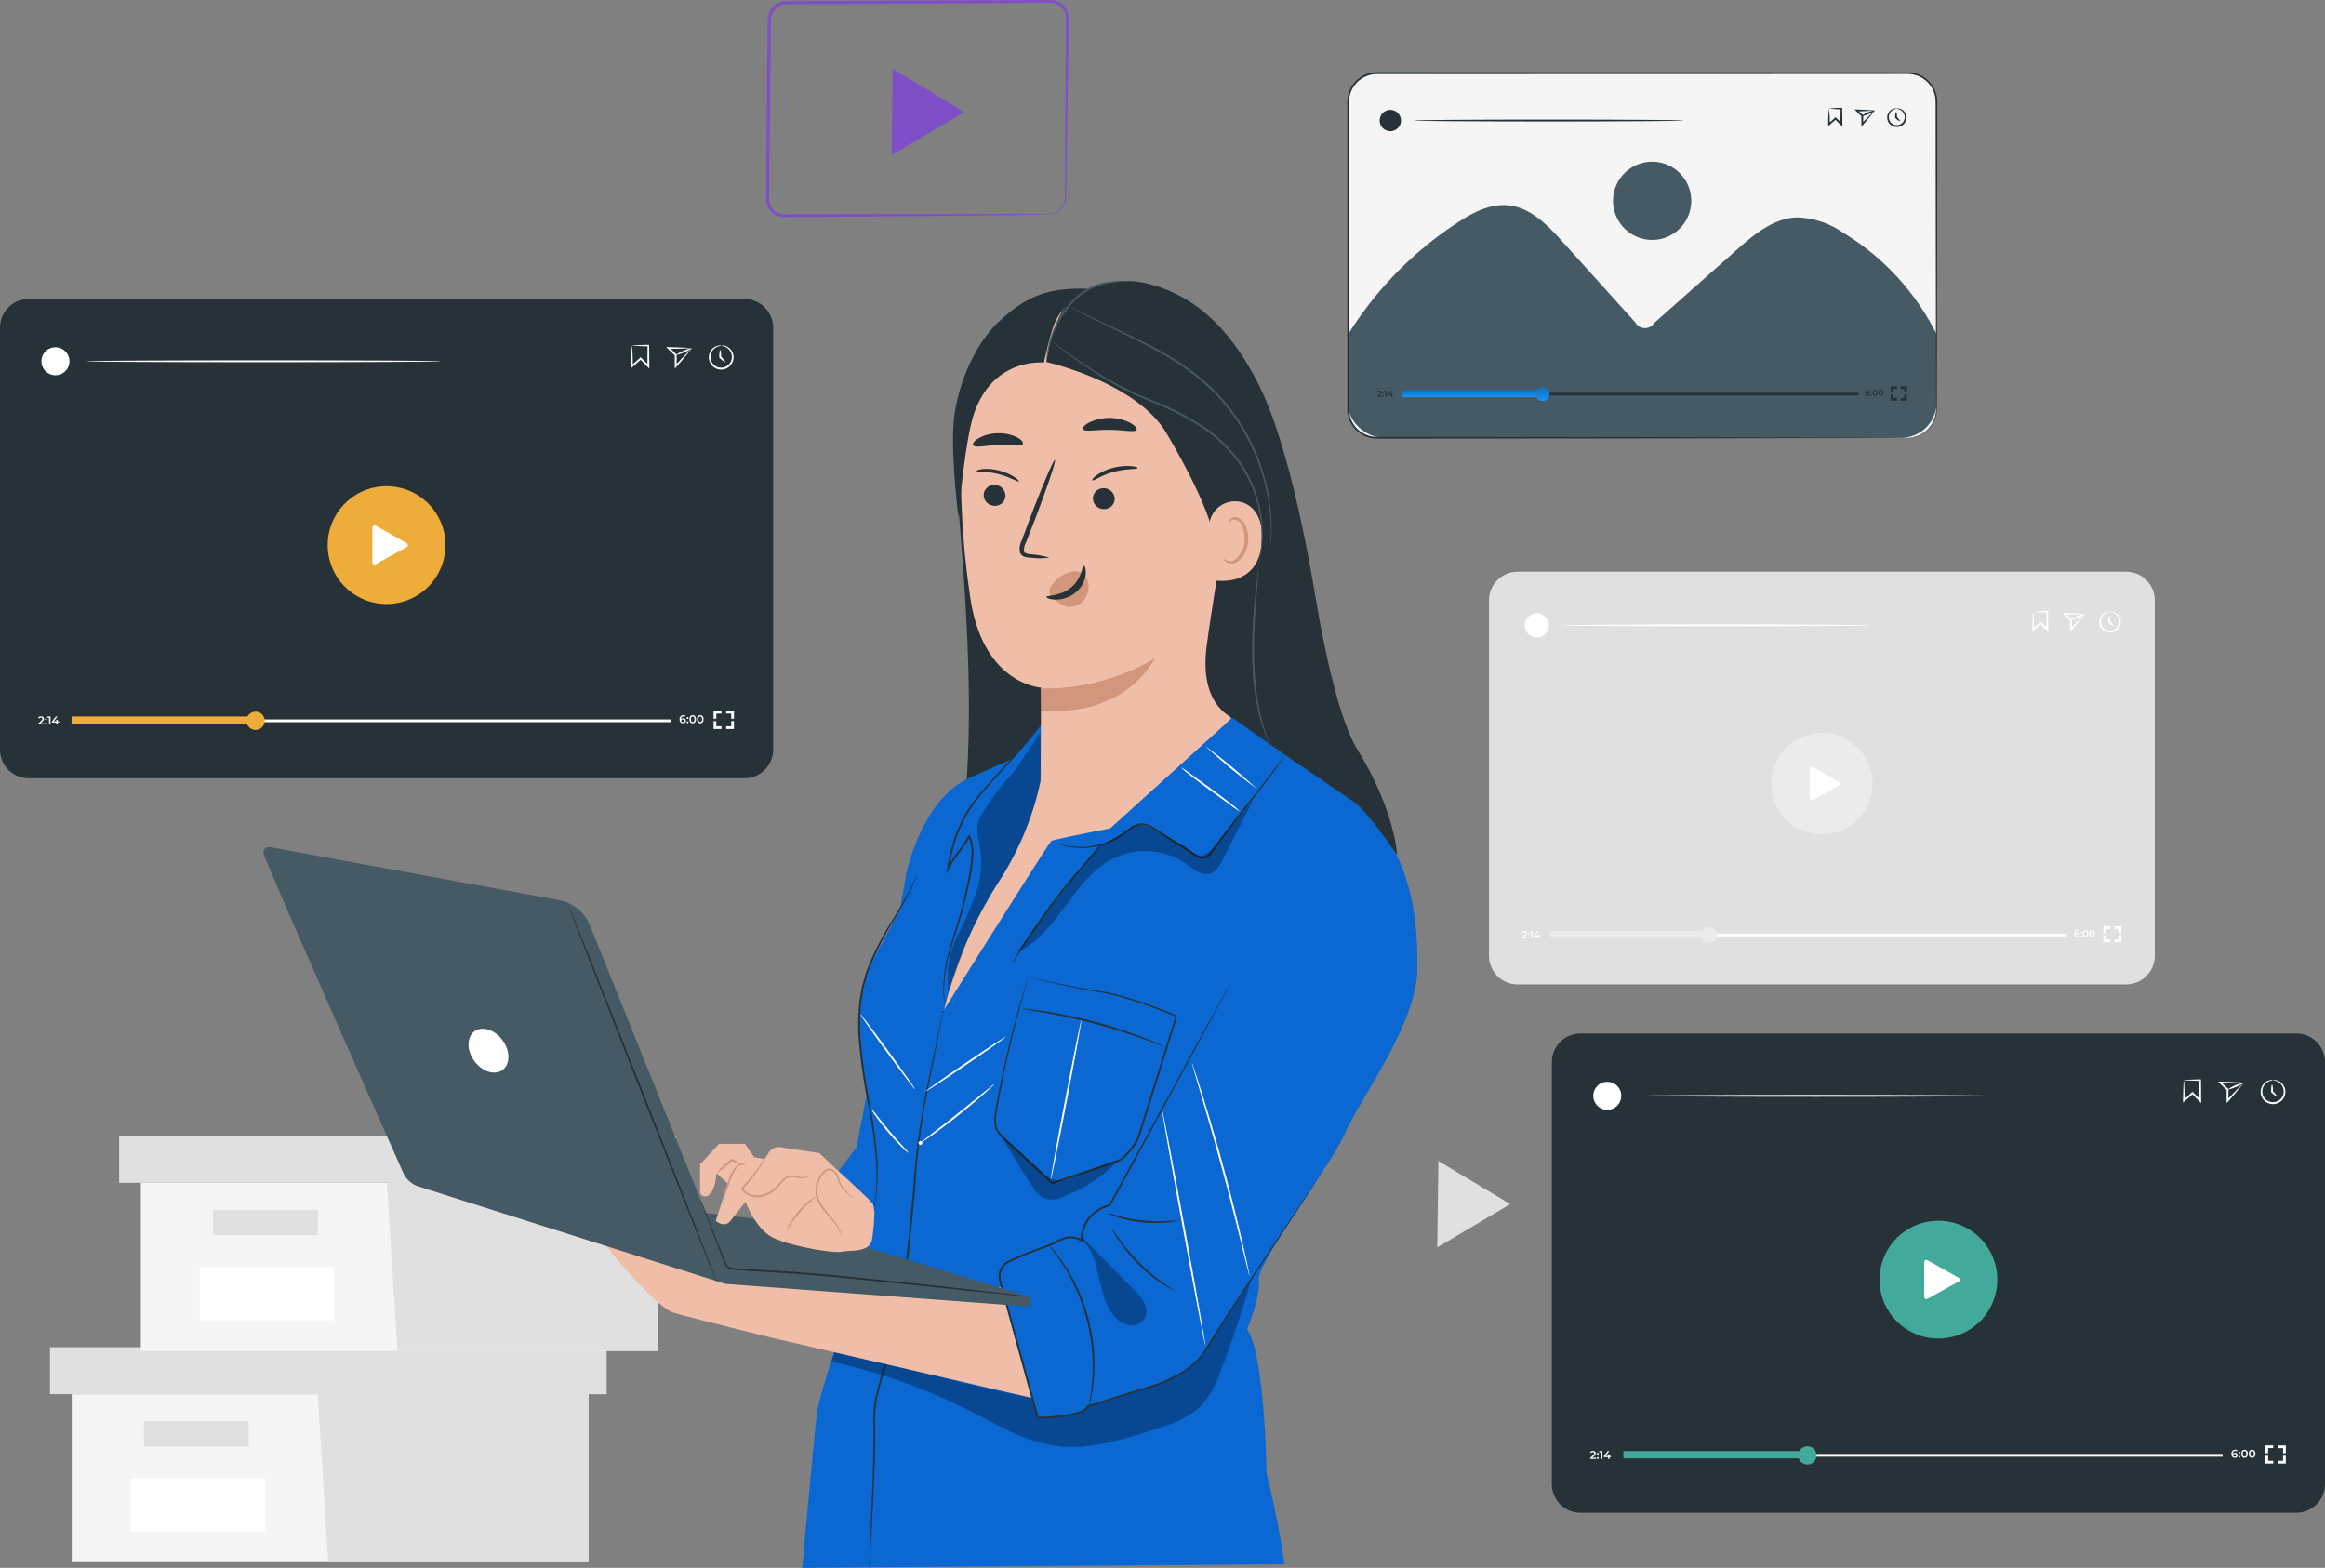 <svg id="Grupo_179254" data-name="Grupo 179254" xmlns="http://www.w3.org/2000/svg" xmlns:xlink="http://www.w3.org/1999/xlink" width="304.549" height="205.369" viewBox="0 0 304.549 205.369">
  <rect x="0" y="0" width="304.549" height="205.369" fill="#808080" stroke="none"/>
  <defs>
    <clipPath id="clip-path">
      <rect id="Rectángulo_57471" data-name="Rectángulo 57471" width="304.549" height="205.369" fill="none"/>
    </clipPath>
    <clipPath id="clip-path-4">
      <rect id="Rectángulo_57458" data-name="Rectángulo 57458" width="55.413" height="23.29" fill="none"/>
    </clipPath>
    <clipPath id="clip-path-5">
      <rect id="Rectángulo_57459" data-name="Rectángulo 57459" width="8.472" height="11.609" fill="none"/>
    </clipPath>
    <clipPath id="clip-path-6">
      <rect id="Rectángulo_57460" data-name="Rectángulo 57460" width="15.872" height="8.947" fill="none"/>
    </clipPath>
    <clipPath id="clip-path-7">
      <rect id="Rectángulo_57461" data-name="Rectángulo 57461" width="30.792" height="19.874" fill="none"/>
    </clipPath>
    <clipPath id="clip-path-8">
      <rect id="Rectángulo_57462" data-name="Rectángulo 57462" width="12.228" height="33.947" fill="none"/>
    </clipPath>
    <linearGradient id="linear-gradient" x1="0.5" x2="0.5" y2="1" gradientUnits="objectBoundingBox">
      <stop offset="0" stop-color="#116eb9"/>
      <stop offset="1" stop-color="#1894f6"/>
    </linearGradient>
  </defs>
  <g id="Grupo_179253" data-name="Grupo 179253" clip-path="url(#clip-path)">
    <path id="Trazado_227361" data-name="Trazado 227361" d="M399.7,321.758l4.7,2.825-4.779,2.835-4.779,2.835.074-5.66.074-5.659,2.586,1.553" transform="translate(-206.578 -166.861)" fill="#e0e0e0"/>
    <path id="Trazado_227362" data-name="Trazado 227362" d="M19.7,382.994V405H87.385V382.994Z" transform="translate(-10.305 -200.377)" fill="#f5f5f5"/>
    <path id="Trazado_227363" data-name="Trazado 227363" d="M13.74,370.088v6.154h72.9v-6.154H13.74Z" transform="translate(-7.189 -193.625)" fill="#e0e0e0"/>
    <path id="Trazado_227364" data-name="Trazado 227364" d="M88.622,398.252H122.7V376.241h2.367v-6.154H87.2v5.584Z" transform="translate(-45.622 -193.625)" fill="#e0e0e0"/>
    <rect id="Rectángulo_57451" data-name="Rectángulo 57451" width="13.727" height="3.313" transform="translate(18.858 186.166)" fill="#e0e0e0"/>
    <rect id="Rectángulo_57452" data-name="Rectángulo 57452" width="17.626" height="6.996" transform="translate(17.091 193.622)" fill="#fff"/>
    <path id="Trazado_227365" data-name="Trazado 227365" d="M38.695,324.935v22.011h67.689V324.935Z" transform="translate(-20.244 -170.001)" fill="#f5f5f5"/>
    <path id="Trazado_227366" data-name="Trazado 227366" d="M32.738,312.029v6.154h72.9v-6.154h-72.9Z" transform="translate(-17.128 -163.249)" fill="#e0e0e0"/>
    <path id="Trazado_227367" data-name="Trazado 227367" d="M107.62,340.193H141.7V318.182h2.366v-6.154H106.2v5.584Z" transform="translate(-55.562 -163.249)" fill="#e0e0e0"/>
    <rect id="Rectángulo_57453" data-name="Rectángulo 57453" width="13.727" height="3.313" transform="translate(27.917 158.483)" fill="#e0e0e0"/>
    <rect id="Rectángulo_57454" data-name="Rectángulo 57454" width="17.626" height="6.996" transform="translate(26.15 165.939)" fill="#fff"/>
    <g id="Grupo_179233" data-name="Grupo 179233">
      <g id="Grupo_179232" data-name="Grupo 179232" clip-path="url(#clip-path)">
        <path id="Trazado_227368" data-name="Trazado 227368" d="M492.509,211.114H412.8a3.751,3.751,0,0,1-3.751-3.751v-46.55a3.751,3.751,0,0,1,3.751-3.751h79.71a3.751,3.751,0,0,1,3.751,3.751v46.55a3.751,3.751,0,0,1-3.751,3.751" transform="translate(-214.008 -82.172)" fill="#e0e0e0"/>
        <path id="Trazado_227369" data-name="Trazado 227369" d="M499.855,207.993a6.643,6.643,0,1,1-6.643-6.643,6.643,6.643,0,0,1,6.643,6.643" transform="translate(-254.565 -105.343)" fill="#ebebeb"/>
        <path id="Trazado_227370" data-name="Trazado 227370" d="M497.143,214.784v-3.92a.25.25,0,0,1,.372-.217l3.5,1.975a.25.25,0,0,1,0,.436l-3.5,1.945a.25.25,0,0,1-.371-.218" transform="translate(-260.098 -110.19)" fill="#fff"/>
        <path id="Trazado_227371" data-name="Trazado 227371" d="M418.746,256.562v.14h-.657v-.111l.354-.336c.087-.083.1-.135.1-.185,0-.082-.056-.129-.166-.129a.25.25,0,0,0-.208.093l-.116-.089a.411.411,0,0,1,.339-.148c.194,0,.319.1.319.256a.358.358,0,0,1-.148.281l-.238.227Z" transform="translate(-218.72 -133.83)" fill="#fff"/>
        <path id="Trazado_227372" data-name="Trazado 227372" d="M419.69,256.357a.1.1,0,1,1,.1.106.1.1,0,0,1-.1-.106m0,.485a.1.1,0,1,1,.209,0,.1.1,0,1,1-.209,0" transform="translate(-219.576 -134.067)" fill="#fff"/>
        <path id="Trazado_227373" data-name="Trazado 227373" d="M420.609,255.825v.891h-.165v-.752h-.188v-.139Z" transform="translate(-219.871 -133.844)" fill="#fff"/>
        <path id="Trazado_227374" data-name="Trazado 227374" d="M422.146,256.514h-.158v.2h-.161v-.2h-.489V256.4l.439-.574h.177l-.414.548h.292v-.179h.155v.179h.158Z" transform="translate(-220.438 -133.844)" fill="#fff"/>
        <rect id="Rectángulo_57455" data-name="Rectángulo 57455" width="67.544" height="0.358" transform="translate(203.162 122.289)" fill="#fff"/>
        <rect id="Rectángulo_57456" data-name="Rectángulo 57456" width="21.108" height="0.954" transform="translate(203.111 121.916)" fill="#ebebeb"/>
        <path id="Trazado_227375" data-name="Trazado 227375" d="M469.417,255.72a1.028,1.028,0,1,1-1.028-1.028,1.028,1.028,0,0,1,1.028,1.028" transform="translate(-244.517 -133.251)" fill="#ebebeb"/>
        <path id="Trazado_227376" data-name="Trazado 227376" d="M570.526,256.137a.3.3,0,0,1-.326.289c-.242,0-.385-.156-.385-.443a.422.422,0,0,1,.436-.473.446.446,0,0,1,.234.057l-.06.125a.3.3,0,0,0-.17-.043c-.168,0-.274.1-.274.307h0a.306.306,0,0,1,.238-.093.279.279,0,0,1,.307.274m-.16.008c0-.093-.071-.151-.179-.151a.162.162,0,0,0-.181.153c0,.084.067.15.185.15a.155.155,0,0,0,.175-.151" transform="translate(-298.119 -133.679)" fill="#fff"/>
        <path id="Trazado_227377" data-name="Trazado 227377" d="M571.473,256.068a.1.1,0,1,1,.1.106.1.1,0,0,1-.1-.106m0,.485a.1.1,0,1,1,.1.106.1.1,0,0,1-.1-.106" transform="translate(-298.986 -133.916)" fill="#fff"/>
        <path id="Trazado_227378" data-name="Trazado 227378" d="M572.134,255.967c0-.293.161-.458.372-.458s.373.165.373.458-.161.458-.373.458-.372-.165-.372-.458m.578,0c0-.215-.084-.314-.206-.314s-.2.1-.2.314.084.314.2.314.206-.1.206-.314" transform="translate(-299.332 -133.679)" fill="#fff"/>
        <path id="Trazado_227379" data-name="Trazado 227379" d="M573.927,255.967c0-.293.161-.458.372-.458s.373.165.373.458-.161.458-.373.458-.372-.165-.372-.458m.578,0c0-.215-.084-.314-.206-.314s-.2.1-.2.314.084.314.2.314.206-.1.206-.314" transform="translate(-300.27 -133.679)" fill="#fff"/>
        <path id="Trazado_227380" data-name="Trazado 227380" d="M578.164,255.354h-.358v-.913h.911v.358h-.553Z" transform="translate(-302.3 -133.12)" fill="#fff"/>
        <path id="Trazado_227381" data-name="Trazado 227381" d="M578.717,257.838H577.8v-.911h.358v.553h.555Z" transform="translate(-302.299 -134.421)" fill="#fff"/>
        <path id="Trazado_227382" data-name="Trazado 227382" d="M581.737,257.836h-.911v-.358h.553v-.555h.358Z" transform="translate(-303.88 -134.419)" fill="#fff"/>
        <path id="Trazado_227383" data-name="Trazado 227383" d="M581.737,255.352h-.358V254.8h-.555v-.358h.913Z" transform="translate(-303.879 -133.12)" fill="#fff"/>
        <path id="Trazado_227384" data-name="Trazado 227384" d="M558.457,167.968a14.277,14.277,0,0,1,1.837-.1l.1,0v.1c.007.7.015,1.484.024,2.334l0,.3-.215-.214-.245-.245-.623-.626.167,0-.977.859-.185.162,0-.243c.01-.722.035-1.32.055-1.726a2.8,2.8,0,0,1,.053-.608,4.691,4.691,0,0,1,.053.678c.02.412.045.981.055,1.656l-.181-.081.959-.879.085-.078.083.082.626.622.245.245-.211.088c.009-.85.017-1.637.024-2.334l.1.1a18.039,18.039,0,0,1-1.837-.1" transform="translate(-292.118 -87.825)" fill="#fff"/>
        <path id="Trazado_227385" data-name="Trazado 227385" d="M569.513,168.541a6.494,6.494,0,0,1-.445.568c-.3.373-.753.932-1.3,1.553l-.206.232v-.311c0-.365,0-.754-.006-1.157v-.113l.038.09-.814-.792-.212-.206.295,0c.807.011,1.5.053,1.963.081a6.151,6.151,0,0,1,.692.052c-.024.01-.326.02-.8.043s-1.113.056-1.854.058l.082-.2.823.783.038.036v.166c0,.4,0,.792-.005,1.157l-.207-.079c.516-.564.983-1.027,1.333-1.378s.567-.574.592-.585" transform="translate(-296.418 -88.106)" fill="#fff"/>
        <path id="Trazado_227386" data-name="Trazado 227386" d="M570.732,168.674c.027.063-.363.287-.871.5s-.94.335-.966.271.363-.287.871-.5.94-.335.967-.271" transform="translate(-297.637 -88.239)" fill="#fff"/>
        <path id="Trazado_227387" data-name="Trazado 227387" d="M578.11,168.056c0-.013.116-.041.329-.006a1.3,1.3,0,0,1,.774.467,1.381,1.381,0,0,1,.226,1.322,1.408,1.408,0,0,1-2.659,0,1.38,1.38,0,0,1,.225-1.322,1.3,1.3,0,0,1,.774-.467c.213-.035.33-.007.329.006s-.115.027-.306.088a1.3,1.3,0,0,0-.658.479,1.219,1.219,0,0,0-.15,1.138,1.19,1.19,0,0,0,2.229,0,1.219,1.219,0,0,0-.15-1.138,1.3,1.3,0,0,0-.658-.479c-.19-.061-.306-.067-.306-.088" transform="translate(-301.723 -87.912)" fill="#fff"/>
        <path id="Trazado_227388" data-name="Trazado 227388" d="M579.84,170.487c-.048.048-.335-.16-.642-.466l-.036-.036v-.059c0-.437.055-.791.124-.791s.124.354.124.791v.008l-.036-.088c.306.307.514.594.466.642" transform="translate(-303.009 -88.488)" fill="#fff"/>
        <path id="Trazado_227389" data-name="Trazado 227389" d="M469.474,171.656c0,.069-8.963.124-20.017.124s-20.019-.055-20.019-.124,8.961-.124,20.019-.124,20.017.055,20.017.124" transform="translate(-224.676 -89.743)" fill="#fff"/>
        <path id="Trazado_227390" data-name="Trazado 227390" d="M422.01,170.06a1.579,1.579,0,1,1-1.579-1.579,1.578,1.578,0,0,1,1.579,1.579" transform="translate(-219.138 -88.147)" fill="#fff"/>
      </g>
    </g>
    <g id="Grupo_179250" data-name="Grupo 179250">
      <g id="Grupo_179249" data-name="Grupo 179249" clip-path="url(#clip-path)">
        <path id="Trazado_227391" data-name="Trazado 227391" d="M285.308,142.863l-25.255-9.069c1.651,19.713,3.261,39.913-1.982,58.988-.567,2.063-1.066,4.65.575,6.022a5.355,5.355,0,0,0,3.665.81q3.932-.121,7.843-.574c2.775-.322,5.735-.865,7.711-2.84,1.656-1.656,2.325-4.033,2.882-6.308a165.5,165.5,0,0,0,4.561-47.028" transform="translate(-134.736 -69.999)" fill="#263238"/>
        <path id="Trazado_227392" data-name="Trazado 227392" d="M229.022,266.055l2.992-3.927,2.005-10.5,4.555-25.531s2.009-9.606,8.2-12.358l1.313,25.513L235.454,271.31Z" transform="translate(-119.821 -111.827)" fill="#0b67d1"/>
        <path id="Trazado_227393" data-name="Trazado 227393" d="M251.657,196.156l-3.724,4.408-5.678,2.524s-12.5,23.883-12.834,24.106-2.344,7.031-1.227,12.834a100.744,100.744,0,0,1,1.786,18.861c-.112,5.469-7.254,23.436-7.7,27.565s-1.9,20.088-1.9,20.088l63.166-.48a116.4,116.4,0,0,0-2.344-11.908s-.223-15.847-2.567-18.86c0,0,1.786-4.129,1.562-6.473s9.375-14.843,11.272-19.2,9.374-14.285,9.486-21.427-1-13.169-4.576-18.08-10.044-8.258-12.722-10.044l-5.245-6.7Z" transform="translate(-115.3 -101.173)" fill="#0b67d1"/>
        <path id="Trazado_227394" data-name="Trazado 227394" d="M238.743,350.709a1.081,1.081,0,0,1,0-.191c0-.138.011-.323.019-.559.022-.505.054-1.227.094-2.15.078-1.881.19-4.579.329-7.908.057-1.669.116-3.5.141-5.461.013-.982.014-2-.021-3.039a13.832,13.832,0,0,1,.323-3.231,50.413,50.413,0,0,1,2.063-6.629,31.762,31.762,0,0,0,1.091-3.481,14.883,14.883,0,0,0,.244-1.843l.189-1.891c.255-2.537.5-5.014.743-7.406q.181-1.794.355-3.521c.1-1.152.263-2.275.3-3.379a86.56,86.56,0,0,1,1.59-11.635c.646-3.28,1.235-5.919,1.616-7.749.189-.9.337-1.611.44-2.106.05-.231.089-.412.118-.547a.1.1,0,1,1,.025,0c-.023.136-.054.319-.093.552-.093.5-.225,1.207-.394,2.116-.352,1.836-.916,4.481-1.539,7.763a88.9,88.9,0,0,0-1.534,11.617c-.032,1.106-.19,2.229-.29,3.381s-.231,2.327-.35,3.523c-.238,2.394-.485,4.871-.738,7.409q-.1.951-.189,1.891a15.046,15.046,0,0,1-.25,1.872,31.6,31.6,0,0,1-1.1,3.511,50.8,50.8,0,0,0-2.067,6.593,13.679,13.679,0,0,0-.329,3.176c.031,1.05.026,2.067.009,3.051-.034,1.966-.1,3.8-.172,5.465-.143,3.34-.295,6.04-.408,7.906-.061.922-.108,1.643-.141,2.148-.019.236-.033.421-.044.558a1.066,1.066,0,0,1-.024.19" transform="translate(-124.905 -145.34)" fill="#263238"/>
        <path id="Trazado_227395" data-name="Trazado 227395" d="M259.367,231.817a55.424,55.424,0,0,1,6.925-16.4,39.115,39.115,0,0,0,5.7-13.545l.074-9.337.4,1.2,23.748-3.443.717,3.429-15.866,14.36s-7.342,1.426-7.648,1.629-14.054,22.1-14.054,22.1" transform="translate(-135.697 -99.562)" fill="#efbda8"/>
        <path id="Trazado_227396" data-name="Trazado 227396" d="M320.222,207.422a2.318,2.318,0,0,1-.209.332c-.144.213-.357.526-.642.923-.564.8-1.4,1.934-2.465,3.316s-2.355,3.009-3.747,4.844c-.7.918-1.416,1.889-2.145,2.908a6.526,6.526,0,0,1-.6.761,1.447,1.447,0,0,1-.913.476,1.8,1.8,0,0,1-1-.285c-.293-.17-.562-.354-.844-.532l-3.269-2.1c-.527-.336-1.046-.68-1.552-.992a2.566,2.566,0,0,0-1.6-.467,3.19,3.19,0,0,0-1.456.681c-.431.324-.856.657-1.3.926a9.267,9.267,0,0,1-2.649,1.1,9.386,9.386,0,0,1-4.125.1,6.077,6.077,0,0,1-.632-.155,4.409,4.409,0,0,1-.454-.145,2.272,2.272,0,0,1-.363-.148,2.29,2.29,0,0,1,.379.1c.122.041.275.079.457.121s.392.092.631.131a9.6,9.6,0,0,0,4.064-.17,9.2,9.2,0,0,0,2.583-1.108c.431-.267.84-.592,1.279-.927a3.383,3.383,0,0,1,1.559-.732,2.781,2.781,0,0,1,1.744.49c.523.319,1.032.655,1.563.992l3.271,2.1c.561.335,1.1.81,1.688.779a1.2,1.2,0,0,0,.756-.4,6.4,6.4,0,0,0,.574-.73c.732-1.02,1.458-1.99,2.16-2.905,1.4-1.831,2.713-3.444,3.791-4.813s1.938-2.488,2.525-3.266l.679-.895a2.358,2.358,0,0,1,.249-.3" transform="translate(-151.863 -108.52)" fill="#263238"/>
        <path id="Trazado_227397" data-name="Trazado 227397" d="M278.162,247.644a4.461,4.461,0,0,1,.354-.675c.241-.427.606-1.036,1.07-1.78.928-1.488,2.278-3.5,3.893-5.639s3.189-3.983,4.369-5.28c.589-.649,1.076-1.165,1.422-1.513a4.57,4.57,0,0,1,.553-.525,4.384,4.384,0,0,1-.482.59l-1.361,1.564c-1.144,1.325-2.691,3.185-4.3,5.314s-2.979,4.123-3.943,5.584l-1.135,1.736a4.461,4.461,0,0,1-.437.625" transform="translate(-145.53 -121.5)" fill="#263238"/>
        <path id="Trazado_227398" data-name="Trazado 227398" d="M277.57,268.4a.4.4,0,0,1,.093.013l.271.055,1.055.227c.924.2,2.277.494,4.006.842.864.173,1.822.36,2.869.539.524.09,1.067.169,1.638.256s1.152.228,1.748.382c1.193.309,2.442.706,3.745,1.161.651.229,1.316.473,1.99.738q.506.2,1.02.414l.514.227.257.124c.043.022.086.044.13.07a.6.6,0,0,1,.068.043l.036.026a.2.2,0,0,1,.059.109v.014l-.006.019-4.979,15.9,0,.01,0,.009a9.613,9.613,0,0,1-.935,1.452,6.819,6.819,0,0,1-1.258,1.285,2.33,2.33,0,0,1-.581.315l-.591.2-1.174.4-2.315.78-4.469,1.5-.068.023-.052-.049-4.676-4.336-1.111-1.031a13.2,13.2,0,0,1-1.064-1.048,2.672,2.672,0,0,1-.633-1.341,4.81,4.81,0,0,1,.032-1.433c.636-3.653,1.358-6.853,2.01-9.506s1.254-4.748,1.68-6.183c.217-.706.387-1.255.506-1.641l.138-.422a.851.851,0,0,1,.054-.141.8.8,0,0,1-.033.147l-.118.428c-.11.388-.266.941-.467,1.652-.4,1.441-.976,3.543-1.61,6.2s-1.335,5.861-1.953,9.5a4.608,4.608,0,0,0-.027,1.369,2.449,2.449,0,0,0,.59,1.234A13.112,13.112,0,0,0,275,289.949l1.114,1.028L280.8,295.3l-.12-.026,4.467-1.51,2.315-.782,1.173-.4.591-.2a2.1,2.1,0,0,0,.515-.28,6.6,6.6,0,0,0,1.208-1.237,9.348,9.348,0,0,0,.91-1.412l-.008.019,5.01-15.887.092.032a63.4,63.4,0,0,0-7.745-2.744c-.592-.156-1.17-.292-1.731-.391s-1.114-.173-1.637-.268c-1.048-.188-2.005-.384-2.868-.566-1.726-.366-3.076-.68-4-.9l-1.048-.258-.267-.072a.376.376,0,0,1-.089-.03" transform="translate(-142.887 -140.422)" fill="#263238"/>
        <g id="Grupo_179236" data-name="Grupo 179236" transform="translate(108.875 166.225)" opacity="0.3">
          <g id="Grupo_179235" data-name="Grupo 179235">
            <g id="Grupo_179234" data-name="Grupo 179234" clip-path="url(#clip-path-4)">
              <path id="Trazado_227399" data-name="Trazado 227399" d="M254.668,365.434c-5.523-.835-13.192-3.14-19.486-4.453-2.249-.469-4.191-1.012-6.439-1.481l-.4,1.25a75.406,75.406,0,0,1,18.355,6.546c3.493,1.788,6.953,3.877,10.836,4.447,4.344.638,8.708-.7,12.894-2.02,2.362-.745,4.836-1.56,6.52-3.375a13.74,13.74,0,0,0,2.488-4.571q2.473-6.471,4.319-13.16c-7.5,8.413-17.938,18.5-29.082,16.818" transform="translate(-228.338 -348.616)"/>
            </g>
          </g>
        </g>
        <path id="Trazado_227400" data-name="Trazado 227400" d="M304.9,269.913l-15.866,29.181a4.7,4.7,0,0,0-3.685,4.637,2.773,2.773,0,0,0-3.144.082c-1.2.712-4.57,1.661-6.432,2.655a2.225,2.225,0,0,0-1.1,2.555l4.924,17.893s5.985,0,6.517-1.484l8.2-2.567s5.3-1.4,7.341-4.928,14.274-21.754,14.274-21.754" transform="translate(-143.667 -141.215)" fill="#0b67d1"/>
        <path id="Trazado_227401" data-name="Trazado 227401" d="M315.8,296.184s-.034.063-.11.182l-.34.525-1.332,2.026-5,7.576-3.5,5.339c-1.257,1.939-2.621,4.017-3.983,6.274a9.279,9.279,0,0,1-2.914,2.859,16.911,16.911,0,0,1-3.883,1.848l-8.721,2.733.076-.073a1.337,1.337,0,0,1-.626.637,4.156,4.156,0,0,1-.8.327,11.081,11.081,0,0,1-1.688.356,27.916,27.916,0,0,1-3.518.246h-.093l-.025-.091-2.78-10.1-1.484-5.395c-.238-.9-.5-1.753-.715-2.663a2.353,2.353,0,0,1,1.17-2.41,47.733,47.733,0,0,1,4.9-1.976c.4-.154.8-.314,1.178-.494a9.716,9.716,0,0,1,1.159-.558,2.79,2.79,0,0,1,2.511.283l-.189.091a4.749,4.749,0,0,1,1.067-3.1,5.2,5.2,0,0,1,2.713-1.65l-.075.056,11.516-21.088,3.266-5.942.871-1.566.227-.4c.052-.089.082-.133.082-.133s-.02.049-.067.141l-.212.408-.841,1.583-3.211,5.971L289,299.147l-.023.042-.052.013a4.984,4.984,0,0,0-2.582,1.579,4.516,4.516,0,0,0-1.008,2.95l0,.221-.186-.131a2.567,2.567,0,0,0-2.29-.241,9.694,9.694,0,0,0-1.132.549c-.391.186-.792.347-1.2.5a48,48,0,0,0-4.868,1.966,2.106,2.106,0,0,0-1.047,2.159c.2.856.474,1.752.71,2.635l1.485,5.394c.951,3.459,1.883,6.848,2.776,10.1l-.118-.09a27.707,27.707,0,0,0,3.484-.241,10.855,10.855,0,0,0,1.651-.346,4.009,4.009,0,0,0,.751-.306,1.124,1.124,0,0,0,.518-.509l.022-.057.054-.017,8.723-2.718a16.744,16.744,0,0,0,3.835-1.814A9.088,9.088,0,0,0,301.365,318c1.371-2.258,2.743-4.333,4.008-6.267l3.524-5.324,5.058-7.537,1.365-2.005.357-.514c.081-.115.127-.171.127-.171" transform="translate(-143.531 -141.215)" fill="#263238"/>
        <path id="Trazado_227402" data-name="Trazado 227402" d="M335.013,320.008a1.3,1.3,0,0,1-.09-.28l-.209-.815c-.183-.74-.434-1.759-.741-3-.626-2.536-1.51-6.035-2.549-9.882s-2.042-7.316-2.78-9.822l-.874-2.968-.23-.81a1.293,1.293,0,0,1-.064-.288,1.341,1.341,0,0,1,.112.273l.274.8c.234.692.559,1.7.95,2.946.781,2.494,1.809,5.957,2.851,9.808s1.9,7.359,2.48,9.907c.291,1.274.518,2.307.665,3.023.067.337.122.611.164.826a1.309,1.309,0,0,1,.041.291" transform="translate(-171.33 -152.843)" fill="#fff"/>
        <path id="Trazado_227403" data-name="Trazado 227403" d="M324.921,335.789c-.068.012-1.392-6.9-2.959-15.438s-2.782-15.472-2.714-15.485,1.392,6.9,2.959,15.44,2.782,15.471,2.715,15.483" transform="translate(-167.025 -159.501)" fill="#fff"/>
        <path id="Trazado_227404" data-name="Trazado 227404" d="M264.826,284.777c.039.057-2.286,1.706-5.192,3.682s-5.294,3.534-5.333,3.477,2.286-1.705,5.193-3.682,5.293-3.534,5.332-3.477" transform="translate(-133.047 -148.991)" fill="#fff"/>
        <path id="Trazado_227405" data-name="Trazado 227405" d="M262.3,297.839a1.925,1.925,0,0,1-.343.361c-.231.221-.573.533-1,.911-.856.758-2.061,1.778-3.425,2.864s-2.632,2.03-3.562,2.694c-.465.332-.846.6-1.113.771a.25.25,0,1,1-.057-.078l1.065-.833c.9-.7,2.15-1.664,3.512-2.747s2.583-2.081,3.467-2.8l1.051-.851a1.928,1.928,0,0,1,.406-.288" transform="translate(-132.065 -155.824)" fill="#fff"/>
        <path id="Trazado_227406" data-name="Trazado 227406" d="M243.482,288.425c-.055.041-1.714-2.136-3.7-4.861s-3.559-4.968-3.5-5.008,1.714,2.136,3.7,4.862,3.559,4.967,3.5,5.007" transform="translate(-123.615 -145.736)" fill="#fff"/>
        <path id="Trazado_227407" data-name="Trazado 227407" d="M244.266,310.409a4.548,4.548,0,0,1-.846-.733c-.5-.481-1.153-1.174-1.834-1.979s-1.253-1.571-1.644-2.14a4.552,4.552,0,0,1-.58-.957,5.625,5.625,0,0,1,.721.853c.426.54,1.017,1.283,1.693,2.084s1.309,1.507,1.77,2.018a5.641,5.641,0,0,1,.72.854" transform="translate(-125.229 -159.361)" fill="#fff"/>
        <path id="Trazado_227408" data-name="Trazado 227408" d="M332.139,216.572a9.012,9.012,0,0,1-1.171-.791l-2.757-2c-1.072-.787-2.034-1.512-2.716-2.057a7.16,7.16,0,0,1-1.065-.93,8.964,8.964,0,0,1,1.171.79l2.757,2c1.072.787,2.034,1.512,2.715,2.057a7.137,7.137,0,0,1,1.065.931" transform="translate(-169.737 -110.286)" fill="#fff"/>
        <path id="Trazado_227409" data-name="Trazado 227409" d="M337.771,210.469a77.091,77.091,0,0,1-6.731-5.585,77.131,77.131,0,0,1,6.731,5.585" transform="translate(-173.195 -107.191)" fill="#fff"/>
        <path id="Trazado_227410" data-name="Trazado 227410" d="M292.67,280.006c.067.013-.783,4.75-1.9,10.578s-2.077,10.545-2.144,10.532.783-4.749,1.9-10.579,2.077-10.544,2.144-10.531" transform="translate(-151.004 -146.495)" fill="#fff"/>
        <path id="Trazado_227411" data-name="Trazado 227411" d="M313.554,345.595a1.611,1.611,0,0,1-.414-.194c-.26-.136-.625-.355-1.064-.643a20.542,20.542,0,0,1-5.775-5.773c-.288-.439-.507-.8-.644-1.063a1.631,1.631,0,0,1-.194-.415c.035-.02.374.532.982,1.378a24.736,24.736,0,0,0,5.729,5.728c.847.608,1.4.947,1.378.982" transform="translate(-159.813 -176.578)" fill="#263238"/>
        <path id="Trazado_227412" data-name="Trazado 227412" d="M313.43,334.2a5.508,5.508,0,0,1-1.354.246,16.072,16.072,0,0,1-6.573-.7,5.5,5.5,0,0,1-1.272-.525,11.934,11.934,0,0,1,1.322.357,20.139,20.139,0,0,0,6.509.69,11.989,11.989,0,0,1,1.367-.072" transform="translate(-159.169 -174.334)" fill="#263238"/>
        <path id="Trazado_227413" data-name="Trazado 227413" d="M243.512,240.208a.415.415,0,0,1-.035.114l-.125.324c-.107.286-.289.7-.531,1.225-.487,1.054-1.3,2.524-2.359,4.306a39.274,39.274,0,0,0-3.281,6.458q-.087.24-.173.484l-.14.5-.279,1.019a7.073,7.073,0,0,0-.222,1.055q-.09.538-.182,1.085c-.086.735-.132,1.489-.177,2.252q0,.574,0,1.157a11.494,11.494,0,0,0,.037,1.172,74.2,74.2,0,0,0,1.223,8.8,62.855,62.855,0,0,1,.981,7.217c.1,1.034.049,1.976.062,2.8-.063.823-.1,1.533-.175,2.108-.1.556-.177,1-.234,1.316-.027.137-.049.249-.067.34a.426.426,0,0,1-.031.114.435.435,0,0,1,.006-.119l.042-.345c.045-.321.108-.761.187-1.318.057-.575.082-1.282.133-2.1-.027-.82.009-1.756-.1-2.785a66.265,66.265,0,0,0-1.031-7.188,71.749,71.749,0,0,1-1.246-8.833,11.673,11.673,0,0,1-.037-1.182c0-.391,0-.781,0-1.167.046-.771.093-1.534.183-2.277q.094-.554.187-1.1a7.2,7.2,0,0,1,.228-1.067l.287-1.032.144-.505.177-.488a38.217,38.217,0,0,1,3.346-6.47c1.075-1.77,1.911-3.22,2.423-4.258.255-.519.45-.923.572-1.2l.147-.315a.475.475,0,0,1,.058-.1" transform="translate(-123.346 -125.673)" fill="#263238"/>
        <path id="Trazado_227414" data-name="Trazado 227414" d="M271.943,199.2a.424.424,0,0,1-.059.1l-.192.279c-.169.246-.439.593-.8,1.033-.717.881-1.811,2.112-3.187,3.624l-2.243,2.49c-.8.905-1.652,1.878-2.454,2.974a19.332,19.332,0,0,0-3.085,8.255l-.234-.07a13.778,13.778,0,0,1,1.34-2.071c.257-.351.512-.7.752-1.051.12-.176.236-.353.345-.533l.157-.272.072-.138.035-.069.018-.034c.009-.013-.009.007.029-.046a.144.144,0,0,1,.131-.045.146.146,0,0,1,.1.077l.01.026.014.038.029.076.057.152a2.088,2.088,0,0,1,.1.308,4.564,4.564,0,0,1,.138.627,6.834,6.834,0,0,1,.082,1.258,25.206,25.206,0,0,1-.782,4.68c-.558,2.977-1.577,5.521-2.183,7.709a19.864,19.864,0,0,0-.884,5.291,13.406,13.406,0,0,0,.067,1.461l.043.379a.5.5,0,0,1,.007.131,8.679,8.679,0,0,1-.215-1.97,19.138,19.138,0,0,1,.812-5.339c.589-2.209,1.586-4.745,2.129-7.709a25.388,25.388,0,0,0,.763-4.637,6.574,6.574,0,0,0-.081-1.214,4.219,4.219,0,0,0-.133-.6,1.916,1.916,0,0,0-.095-.292l-.054-.144-.027-.072-.013-.036,0-.009c.04-.021-.1.033.089-.048h0v0c-.081-.039.115.054.092.049l0,.009-.019.036-.037.072-.075.145-.163.281q-.169.278-.352.545c-.244.358-.5.707-.757,1.058a13.67,13.67,0,0,0-1.316,2.028l-.355.743.121-.813a19.405,19.405,0,0,1,3.15-8.349c.818-1.106,1.681-2.074,2.486-2.976s1.572-1.722,2.268-2.471c1.392-1.5,2.5-2.709,3.24-3.57.368-.43.649-.767.83-1l.21-.265a.434.434,0,0,1,.078-.086" transform="translate(-135.587 -104.221)" fill="#263238"/>
        <path id="Trazado_227415" data-name="Trazado 227415" d="M288.046,341.924c.006-.006.064.051.167.163l.443.5a9.587,9.587,0,0,1,.664.822c.244.332.541.7.813,1.141.287.433.6.911.885,1.45.314.525.586,1.119.886,1.738a23.87,23.87,0,0,1,2.118,8.641c.02.687.053,1.34.018,1.951-.006.612-.06,1.179-.113,1.7-.037.519-.131.98-.193,1.388a9.668,9.668,0,0,1-.209,1.036c-.065.258-.118.472-.162.648a.792.792,0,0,1-.073.221.861.861,0,0,1,.024-.233l.116-.656c.057-.283.121-.63.166-1.038s.131-.867.155-1.382c.042-.514.086-1.077.082-1.683.027-.606-.014-1.253-.04-1.933a24.8,24.8,0,0,0-2.1-8.56c-.292-.616-.555-1.207-.859-1.732-.278-.539-.576-1.018-.851-1.454s-.546-.816-.778-1.154-.446-.619-.627-.843l-.406-.528a.844.844,0,0,1-.129-.2" transform="translate(-150.701 -178.889)" fill="#263238"/>
        <path id="Trazado_227416" data-name="Trazado 227416" d="M299.37,282.027a4.47,4.47,0,0,1-.721-.243l-1.942-.715c-1.643-.592-3.934-1.35-6.508-2.035s-4.942-1.16-6.662-1.461l-2.04-.343a4.434,4.434,0,0,1-.747-.147,4.422,4.422,0,0,1,.76.051c.487.047,1.19.136,2.056.266a63.08,63.08,0,0,1,13.2,3.505c.816.317,1.471.588,1.917.79a4.493,4.493,0,0,1,.685.332" transform="translate(-146.885 -144.963)" fill="#263238"/>
        <g id="Grupo_179239" data-name="Grupo 179239" transform="translate(141.687 162.002)" opacity="0.3">
          <g id="Grupo_179238" data-name="Grupo 179238">
            <g id="Grupo_179237" data-name="Grupo 179237" clip-path="url(#clip-path-5)">
              <path id="Trazado_227417" data-name="Trazado 227417" d="M305.371,348.448a6.53,6.53,0,0,0-1.345-1.718l-6.848-6.971-.023.515c1.525,1.034,1.849,3.13,2.286,4.92s.818,3.7,2.065,5.058a3.3,3.3,0,0,0,1.892,1.094,2,2,0,0,0,1.953-.8,2.211,2.211,0,0,0,.021-2.1" transform="translate(-297.154 -339.759)"/>
            </g>
          </g>
        </g>
        <g id="Grupo_179242" data-name="Grupo 179242" transform="translate(130.686 148.194)" opacity="0.3">
          <g id="Grupo_179241" data-name="Grupo 179241">
            <g id="Grupo_179240" data-name="Grupo 179240" clip-path="url(#clip-path-6)">
              <path id="Trazado_227418" data-name="Trazado 227418" d="M283.889,316.764a3.152,3.152,0,0,1-4.112-.767l-5.7-5.2c1.63,2.4,2.936,4.829,4.566,7.228a3.788,3.788,0,0,0,1.656,1.6,3.474,3.474,0,0,0,2.388-.26,20.263,20.263,0,0,0,7.261-4.8l-6.065,2.2" transform="translate(-274.082 -310.8)"/>
            </g>
          </g>
        </g>
        <g id="Grupo_179245" data-name="Grupo 179245" transform="translate(133.336 104.837)" opacity="0.3">
          <g id="Grupo_179244" data-name="Grupo 179244">
            <g id="Grupo_179243" data-name="Grupo 179243" clip-path="url(#clip-path-7)">
              <path id="Trazado_227419" data-name="Trazado 227419" d="M279.64,239.743c5.326-2.555,7.243-9.637,12.528-12.276a9.518,9.518,0,0,1,9.6.772c.915.658,1.931,1.537,3.015,1.226.819-.235,1.292-1.067,1.68-1.826l3.967-7.77L305.23,226a2.847,2.847,0,0,1-1.348,1.051c-1.048.269-1.806-.9-2.774-1.388-3.018-1.5-5.131-3.4-6.813-2.126,0,0-2.929,2.017-4.105,2.228L279.64,239.54" transform="translate(-279.64 -219.869)"/>
            </g>
          </g>
        </g>
        <g id="Grupo_179248" data-name="Grupo 179248" transform="translate(124.11 95.948)" opacity="0.3">
          <g id="Grupo_179247" data-name="Grupo 179247">
            <g id="Grupo_179246" data-name="Grupo 179246" clip-path="url(#clip-path-8)">
              <path id="Trazado_227420" data-name="Trazado 227420" d="M260.449,235.175a12.436,12.436,0,0,1,1.05-7.119,43.576,43.576,0,0,0,2.781-6.59,13.1,13.1,0,0,0,.194-5.657,6.776,6.776,0,0,1-.229-2.642,4.987,4.987,0,0,1,.718-1.547,34.393,34.393,0,0,1,4.155-5.385l3.325-5.006s.144,5.814.035,6.365a37.608,37.608,0,0,1-1.451,5.07,40.42,40.42,0,0,1-3.778,7.727,61.251,61.251,0,0,0-4.688,8.8Z" transform="translate(-260.291 -201.229)"/>
            </g>
          </g>
        </g>
        <path id="Trazado_227421" data-name="Trazado 227421" d="M283.455,151.156c-6.757-1.595-8.833-4.955-8.914-10.9l-.1-7.559s-7.479-.389-9.223-11.529a110.829,110.829,0,0,1-1.138-21.916c.436-6.68,7.377-18.46,14.032-17.741L296.388,90.4a3.917,3.917,0,0,1,3.5,3.98l-1.419,43.186" transform="translate(-138.082 -42.629)" fill="#efbda8"/>
        <path id="Trazado_227422" data-name="Trazado 227422" d="M270.236,134.512a1.429,1.429,0,0,0,1.374,1.444,1.366,1.366,0,0,0,1.475-1.285,1.429,1.429,0,0,0-1.372-1.445,1.367,1.367,0,0,0-1.477,1.285" transform="translate(-141.383 -69.701)" fill="#263238"/>
        <path id="Trazado_227423" data-name="Trazado 227423" d="M268.357,129.127c.154.138,1.278-.016,2.77.352s2.513,1.029,2.693.973c.087-.023-.057-.239-.5-.539a6.852,6.852,0,0,0-2.135-.9,6.117,6.117,0,0,0-2.226-.161c-.492.073-.678.208-.6.272" transform="translate(-140.392 -67.393)" fill="#263238"/>
        <path id="Trazado_227424" data-name="Trazado 227424" d="M300.241,135.41a1.429,1.429,0,0,0,1.374,1.444,1.367,1.367,0,0,0,1.475-1.285,1.429,1.429,0,0,0-1.373-1.445,1.366,1.366,0,0,0-1.476,1.285" transform="translate(-157.081 -70.171)" fill="#263238"/>
        <path id="Trazado_227425" data-name="Trazado 227425" d="M300.08,129.9c.221.055,1.209-.7,2.822-1.129s2.94-.309,3.08-.462c.07-.07-.18-.21-.764-.274a7.126,7.126,0,0,0-2.508.24,6.372,6.372,0,0,0-2.2,1.03c-.427.338-.534.573-.427.6" transform="translate(-156.977 -66.972)" fill="#263238"/>
        <path id="Trazado_227426" data-name="Trazado 227426" d="M283.99,139.17a10.165,10.165,0,0,0-2.5-.456c-.392-.041-.763-.12-.829-.388a2,2,0,0,1,.265-1.162l1.167-2.986c1.621-4.251,2.8-7.747,2.624-7.811s-1.625,3.33-3.247,7.581q-.585,1.572-1.118,3a2.268,2.268,0,0,0-.207,1.54.985.985,0,0,0,.644.576,2.651,2.651,0,0,0,.666.094,10,10,0,0,0,2.53.009" transform="translate(-146.532 -66.113)" fill="#263238"/>
        <path id="Trazado_227427" data-name="Trazado 227427" d="M285.974,184.8A28.33,28.33,0,0,0,300.9,180.85s-3.78,7.851-14.923,6.785Z" transform="translate(-149.617 -94.618)" fill="#d1967c"/>
        <path id="Trazado_227428" data-name="Trazado 227428" d="M288.533,158.91a4.1,4.1,0,0,1,2.953-1.952,1.76,1.76,0,0,1,1.731.965,2.786,2.786,0,0,1-.247,2.555,2.352,2.352,0,0,1-2.329,1.126,3.937,3.937,0,0,1-1.923-1.253,1.381,1.381,0,0,1-.39-.551.946.946,0,0,1,.122-.806" transform="translate(-150.828 -82.117)" fill="#d1967c"/>
        <path id="Trazado_227429" data-name="Trazado 227429" d="M292.38,155.469c-.25-.015-.257,1.653-1.687,2.834s-3.206.994-3.219,1.227c-.024.1.4.325,1.145.347a4.156,4.156,0,0,0,2.687-.93,3.62,3.62,0,0,0,1.308-2.376c.065-.7-.12-1.111-.234-1.1" transform="translate(-150.402 -81.339)" fill="#263238"/>
        <path id="Trazado_227430" data-name="Trazado 227430" d="M297.482,116.279c.192.4,1.7.053,3.515.093,1.817,0,3.315.385,3.516-.011.089-.189-.2-.555-.827-.9a6.113,6.113,0,0,0-5.358-.062c-.632.33-.932.689-.847.881" transform="translate(-155.631 -60.067)" fill="#263238"/>
        <path id="Trazado_227431" data-name="Trazado 227431" d="M267.337,120.619c.337.348,1.651-.016,3.233-.036,1.581-.065,2.921.229,3.229-.136.135-.177-.077-.527-.663-.856a5.3,5.3,0,0,0-2.629-.567,5.2,5.2,0,0,0-2.577.706c-.558.36-.741.72-.593.89" transform="translate(-139.841 -62.27)" fill="#263238"/>
        <path id="Trazado_227432" data-name="Trazado 227432" d="M328.2,138.581c-2.429-3.926-4.411-13.7-5.256-18.66s-3.472-20.849-7.7-29.2-9.2-11.731-14.077-13.045a11.221,11.221,0,0,0-10.745,2.44c-2.2,1.971-2.956,7.708-2.956,7.708s11.772,2.618,15.737,9.33c4.555,7.711,5.658,11.59,5.658,11.59l1.474,4.218s-1.379,8.164-1.887,12.2.3,7.784,3.623,9.421l6.681,4.722s8.735,5.936,9.137,6.243c1.863,1.423,5.518,6.851,5.518,6.851s-.251-5.8-5.213-13.818" transform="translate(-150.402 -40.402)" fill="#263238"/>
        <path id="Trazado_227433" data-name="Trazado 227433" d="M273.715,88.979s-6.731-.729-9.218,6.872c-1.125,3.439-1.983,13.372-1.983,13.372s-.985-7.885-.622-12.388,2.61-10.193,6.06-13.345c3.355-3.065,6.184-4.5,12.184-4.14a9.628,9.628,0,0,0-4.329,3.238c-.769,1.14-1.1,2.111-2.091,6.39" transform="translate(-136.976 -41.486)" fill="#263238"/>
        <path id="Trazado_227434" data-name="Trazado 227434" d="M331.809,140.944a3.379,3.379,0,0,1,4.944-2.875c1.173.678,2.07,2.041,1.962,4.658-.288,6.978-7.233,5.25-7.238,5.049,0-.124.187-3.946.331-6.832" transform="translate(-173.424 -72.016)" fill="#efbda8"/>
        <path id="Trazado_227435" data-name="Trazado 227435" d="M336.169,147.529c.031-.021.118.091.32.193a1.215,1.215,0,0,0,.907.056,3.011,3.011,0,0,0,1.5-2.641,4.018,4.018,0,0,0-.269-1.755,1.406,1.406,0,0,0-.876-.971.62.62,0,0,0-.731.3c-.1.191-.063.333-.1.343-.02.017-.145-.123-.077-.409a.776.776,0,0,1,.292-.426.919.919,0,0,1,.679-.15,1.709,1.709,0,0,1,1.225,1.134,4.126,4.126,0,0,1,.341,1.962c-.1,1.4-.876,2.69-1.9,2.94a1.3,1.3,0,0,1-1.1-.23c-.209-.181-.24-.339-.215-.35" transform="translate(-175.875 -74.325)" fill="#d1967c"/>
        <path id="Trazado_227436" data-name="Trazado 227436" d="M298.37,77.2c0,.051-.957.024-2.473.225a8.574,8.574,0,0,0-2.547.761,8.4,8.4,0,0,0-2.556,1.991,12.948,12.948,0,0,0-2.828,5.183c-.405,1.476-.454,2.435-.5,2.428a3.114,3.114,0,0,1,.022-.67,12.456,12.456,0,0,1,3.124-7.107,7.917,7.917,0,0,1,5.264-2.76,14.342,14.342,0,0,1,1.827-.089,3.209,3.209,0,0,1,.669.038" transform="translate(-150.392 -40.371)" fill="#455a64"/>
        <path id="Trazado_227437" data-name="Trazado 227437" d="M315.837,122.835a.384.384,0,0,1,.012-.113l.061-.327q.044-.224.1-.529l.1-.728a16.778,16.778,0,0,0-2.478-11.093,18.826,18.826,0,0,0-6.125-5.753,34.98,34.98,0,0,0-3.9-2.039c-1.294-.595-2.587-1.058-3.789-1.6a45.224,45.224,0,0,1-6.08-3.418c-1.655-1.1-2.943-2.059-3.817-2.743-.436-.343-.772-.612-1-.8l-.253-.216c-.056-.05-.083-.077-.081-.08a.4.4,0,0,1,.1.06l.268.2,1.023.764c.891.658,2.193,1.6,3.855,2.672a47.027,47.027,0,0,0,6.078,3.357c1.189.532,2.493.994,3.794,1.588a34.653,34.653,0,0,1,3.927,2.049,18.864,18.864,0,0,1,6.187,5.841,16.588,16.588,0,0,1,2.4,6.53,15.924,15.924,0,0,1-.015,4.7l-.128.728-.128.526-.084.322a.382.382,0,0,1-.037.107" transform="translate(-150.993 -48.863)" fill="#455a64"/>
        <path id="Trazado_227438" data-name="Trazado 227438" d="M320.3,115.423a.4.4,0,0,1-.008-.114c0-.09,0-.2,0-.334,0-.293.033-.724.022-1.28a26.887,26.887,0,0,0-.455-4.675,27.21,27.21,0,0,0-2.159-6.6,26.213,26.213,0,0,0-4.875-6.946,30.929,30.929,0,0,0-6.826-5.075c-2.282-1.3-4.43-2.312-6.218-3.185s-3.241-1.577-4.225-2.1c-.495-.255-.87-.471-1.127-.613l-.289-.166a.4.4,0,0,1-.094-.064.391.391,0,0,1,.107.042l.3.145,1.148.571c1,.5,2.452,1.184,4.257,2.028s3.957,1.846,6.255,3.145a30.645,30.645,0,0,1,6.89,5.1,26.04,26.04,0,0,1,4.9,7.023,26.758,26.758,0,0,1,2.127,6.67,24.98,24.98,0,0,1,.378,4.707c0,.558-.053.989-.069,1.282-.01.134-.021.243-.027.333a.427.427,0,0,1-.018.113" transform="translate(-153.844 -44.087)" fill="#455a64"/>
        <path id="Trazado_227439" data-name="Trazado 227439" d="M346.217,179.253a.835.835,0,0,1-.107-.21l-.262-.622a10.623,10.623,0,0,1-.37-1c-.129-.4-.291-.843-.416-1.353q-.1-.382-.212-.8c-.068-.278-.123-.571-.189-.873-.14-.6-.229-1.256-.341-1.941a41.029,41.029,0,0,1-.341-4.5,69.846,69.846,0,0,1,.407-8.175c.106-1.041.2-1.883.279-2.463.037-.267.067-.487.092-.668a.86.86,0,0,1,.049-.231.892.892,0,0,1,0,.237l-.045.673c-.051.621-.118,1.456-.2,2.469-.164,2.084-.387,4.967-.334,8.155a44.347,44.347,0,0,0,.319,4.473c.1.681.185,1.332.316,1.931.061.3.111.593.174.87s.133.541.2.795c.113.51.263.957.379,1.355s.228.738.329,1.011l.218.637a.845.845,0,0,1,.06.229" transform="translate(-179.961 -81.836)" fill="#455a64"/>
        <path id="Trazado_227440" data-name="Trazado 227440" d="M163.553,338.638s7.583,9.725,10.3,10.5,13.012,3.313,13.012,3.313l33.784,7.81-3.979-14.481-31.992-.437Z" transform="translate(-85.569 -177.171)" fill="#efbda8"/>
        <path id="Trazado_227441" data-name="Trazado 227441" d="M72.4,233.669c2.533,6.279,15.293,35.008,18.251,41.659a3.352,3.352,0,0,0,2.051,1.833l40.157,12.748,39.842,2.978v-1.313l-32.211-9.759-10.174-1.192L115.12,242.946a5.433,5.433,0,0,0-4.059-3.312l-37.866-6.94a.719.719,0,0,0-.8.975" transform="translate(-37.848 -121.736)" fill="#455a64"/>
        <path id="Trazado_227442" data-name="Trazado 227442" d="M235.646,342.559a.486.486,0,0,1-.127,0l-.37-.028-1.422-.129-5.223-.523-7.743-.807-9.485-.952c-3.365-.333-6.575-.586-9.5-.752l-4.154-.262a7.042,7.042,0,0,1-.966-.122,2.088,2.088,0,0,1-.466-.151.824.824,0,0,1-.362-.351,15.378,15.378,0,0,1-.657-1.628l-1.856-4.909-.493-1.339-.123-.351a.064.064,0,1,1,.024-.009l.145.342.536,1.323,1.931,4.882a15.708,15.708,0,0,0,.655,1.589.628.628,0,0,0,.284.276,1.946,1.946,0,0,0,.422.131,6.947,6.947,0,0,0,.938.111c1.3.06,2.69.155,4.153.238,2.928.154,6.145.4,9.512.733l9.483.972,7.739.86,5.215.6,1.417.176.368.052a.491.491,0,0,1,.124.026" transform="translate(-100.8 -172.72)" fill="#263238"/>
        <path id="Trazado_227443" data-name="Trazado 227443" d="M214.869,326.544s.577-3.788,0-4.533-4.637-4.4-4.637-4.4l-2.3-2.165-5.079-.777a1.55,1.55,0,0,0-1.55.713l-.521.836-1.376-.231-1.218-1.759h-3.383l-2.5,2.706v3.654a.69.69,0,0,0,1.218.27c.88-.744.934-2.8.934-2.8l1.5,1.382-1.595,4.874s1.121,1.017,1.934,0,1.962-2.505,1.962-2.505,1.353,3.652,3.653,4.735,7.848,2.071,9,1.814,3.742.212,3.96-1.814" transform="translate(-100.61 -164.401)" fill="#efbda8"/>
        <path id="Trazado_227444" data-name="Trazado 227444" d="M212.7,319.944s-.018.057-.092.136a1.027,1.027,0,0,1-.4.255,2.017,2.017,0,0,1-.739.1c-.292,0-.614-.072-.963-.105a1.687,1.687,0,0,0-1.072.168,4.978,4.978,0,0,0-.889.956,4.024,4.024,0,0,1-2.714,1.476,2.557,2.557,0,0,1-2.264-1.052l-.051-.079.064-.067a25.928,25.928,0,0,0,2.455-2.995c.55-.783.845-1.266.872-1.251a1.539,1.539,0,0,1-.173.366c-.125.23-.318.561-.578.966a21.774,21.774,0,0,1-2.406,3.075l.012-.146a2.341,2.341,0,0,0,2.057.934,3.855,3.855,0,0,0,2.554-1.38,4.861,4.861,0,0,1,.953-.98,1.845,1.845,0,0,1,1.2-.166c.361.047.674.125.95.141a2.053,2.053,0,0,0,.7-.056,1.494,1.494,0,0,0,.52-.3" transform="translate(-106.48 -166.105)" fill="#d1967c"/>
        <path id="Trazado_227445" data-name="Trazado 227445" d="M227.406,329.9c-.028.006-.056-.214-.208-.573a5.514,5.514,0,0,0-.879-1.388c-.439-.545-1.042-1.135-1.59-1.912a4.113,4.113,0,0,1-.632-1.358,3.227,3.227,0,0,1,.027-1.613,3.924,3.924,0,0,1,.727-1.438,1.7,1.7,0,0,1,.611-.512.9.9,0,0,1,.791.023,1.823,1.823,0,0,1,.808,1.109,5.1,5.1,0,0,0,.451,1.04,4.442,4.442,0,0,0,1.078,1.228c.307.242.5.345.49.364a1.733,1.733,0,0,1-.547-.286,4.138,4.138,0,0,1-1.171-1.215,5.056,5.056,0,0,1-.494-1.06,1.636,1.636,0,0,0-.717-.975.667.667,0,0,0-.592-.012,1.48,1.48,0,0,0-.517.447,3.728,3.728,0,0,0-.678,1.35,3.021,3.021,0,0,0-.031,1.494,3.962,3.962,0,0,0,.585,1.286c.519.757,1.11,1.363,1.538,1.93a5,5,0,0,1,.832,1.464,2.079,2.079,0,0,1,.107.447c.015.1.02.158.011.16" transform="translate(-117.197 -167.957)" fill="#d1967c"/>
        <path id="Trazado_227446" data-name="Trazado 227446" d="M201.067,319.926a1.075,1.075,0,0,0-.733.3,4.97,4.97,0,0,0-.909,1.8c-.274.761-.512,1.458-.71,1.954a2.449,2.449,0,0,1-.385.778,3.968,3.968,0,0,1,.219-.835c.154-.508.367-1.213.643-1.981a4.324,4.324,0,0,1,1.025-1.842.953.953,0,0,1,.617-.241c.161.005.238.057.233.07" transform="translate(-103.76 -167.344)" fill="#d1967c"/>
        <path id="Trazado_227447" data-name="Trazado 227447" d="M200.637,319.009c0,.026-.208.073-.557.028a2.553,2.553,0,0,1-1.274-.565h.158l-.312.268a10.888,10.888,0,0,1-1.841,1.405,10.892,10.892,0,0,1,1.68-1.594l.315-.266.08-.067.078.067a2.883,2.883,0,0,0,1.146.595c.32.084.526.095.526.129" transform="translate(-102.968 -166.487)" fill="#d1967c"/>
        <path id="Trazado_227448" data-name="Trazado 227448" d="M216.109,333a2.758,2.758,0,0,1,.36-.863,10.047,10.047,0,0,1,2.959-3.368,2.786,2.786,0,0,1,.81-.468,16.249,16.249,0,0,0-4.128,4.7" transform="translate(-113.063 -171.762)" fill="#d1967c"/>
        <path id="Trazado_227449" data-name="Trazado 227449" d="M156.071,248.544a.591.591,0,0,1,.062.123l.16.371.59,1.434,2.129,5.292,6.936,17.493,6.869,17.523,2.055,5.321.547,1.451.136.38a.582.582,0,0,1,.039.133.589.589,0,0,1-.062-.123l-.16-.37-.59-1.434-2.129-5.292-6.937-17.5-6.869-17.521-2.055-5.321-.547-1.451-.136-.38a.581.581,0,0,1-.039-.133" transform="translate(-81.654 -130.035)" fill="#263238"/>
        <path id="Trazado_227450" data-name="Trazado 227450" d="M133.18,284.137c1.013,1.4,1,3.138-.025,3.881s-2.681.209-3.693-1.192-1-3.138.025-3.881,2.681-.209,3.693,1.192" transform="translate(-67.339 -147.858)" fill="#fff"/>
      </g>
    </g>
    <g id="Grupo_179252" data-name="Grupo 179252">
      <g id="Grupo_179251" data-name="Grupo 179251" clip-path="url(#clip-path)">
        <path id="Trazado_227451" data-name="Trazado 227451" d="M97.524,144.909H3.751A3.751,3.751,0,0,1,0,141.158V85.891A3.751,3.751,0,0,1,3.751,82.14H97.524a3.751,3.751,0,0,1,3.751,3.751v55.267a3.751,3.751,0,0,1-3.751,3.751" transform="translate(0 -42.974)" fill="#263238"/>
        <path id="Trazado_227452" data-name="Trazado 227452" d="M105.45,141.286a7.715,7.715,0,1,1-7.715-7.715,7.715,7.715,0,0,1,7.715,7.715" transform="translate(-47.098 -69.882)" fill="#eeac3a"/>
        <path id="Trazado_227453" data-name="Trazado 227453" d="M102.3,149.171v-4.552a.29.29,0,0,1,.432-.253l4.068,2.293a.29.29,0,0,1,0,.506l-4.068,2.258a.29.29,0,0,1-.431-.253" transform="translate(-53.522 -75.511)" fill="#fff"/>
        <path id="Trazado_227454" data-name="Trazado 227454" d="M11.261,197.688v.163H10.5v-.129l.411-.39c.1-.1.118-.156.118-.214,0-.094-.065-.149-.192-.149a.291.291,0,0,0-.242.108l-.134-.1a.477.477,0,0,1,.393-.171c.225,0,.37.113.37.3a.414.414,0,0,1-.172.327l-.276.263Z" transform="translate(-5.472 -102.964)" fill="#fff"/>
        <path id="Trazado_227455" data-name="Trazado 227455" d="M12.359,197.451a.121.121,0,1,1,.242,0,.121.121,0,1,1-.242,0m0,.563a.121.121,0,1,1,.242,0,.121.121,0,1,1-.242,0" transform="translate(-6.466 -103.239)" fill="#fff"/>
        <path id="Trazado_227456" data-name="Trazado 227456" d="M13.425,196.832v1.034h-.192v-.873h-.219v-.161Z" transform="translate(-6.809 -102.98)" fill="#fff"/>
        <path id="Trazado_227457" data-name="Trazado 227457" d="M15.21,197.632h-.183v.235h-.186v-.235h-.567V197.5l.51-.666h.205l-.48.637h.339v-.208h.18v.208h.183Z" transform="translate(-7.468 -102.98)" fill="#fff"/>
        <rect id="Rectángulo_57464" data-name="Rectángulo 57464" width="78.435" height="0.358" transform="translate(9.431 94.238)" fill="#fff"/>
        <rect id="Rectángulo_57465" data-name="Rectángulo 57465" width="24.511" height="0.954" transform="translate(9.373 93.853)" fill="#eeac3a"/>
        <path id="Trazado_227458" data-name="Trazado 227458" d="M70.1,196.707a1.193,1.193,0,1,1-1.193-1.193,1.194,1.194,0,0,1,1.193,1.193" transform="translate(-35.428 -102.29)" fill="#eeac3a"/>
        <path id="Trazado_227459" data-name="Trazado 227459" d="M187.516,197.194a.345.345,0,0,1-.378.336c-.282,0-.447-.182-.447-.514a.489.489,0,0,1,.506-.549.517.517,0,0,1,.272.066l-.071.145a.355.355,0,0,0-.2-.05c-.195,0-.318.121-.318.356h0a.354.354,0,0,1,.277-.108.323.323,0,0,1,.356.317m-.186.009c0-.108-.081-.175-.207-.175a.188.188,0,0,0-.21.177c0,.1.077.175.215.175a.179.179,0,0,0,.2-.176" transform="translate(-97.674 -102.788)" fill="#fff"/>
        <path id="Trazado_227460" data-name="Trazado 227460" d="M188.618,197.115a.121.121,0,1,1,.242,0,.121.121,0,1,1-.242,0m0,.563a.121.121,0,1,1,.242,0,.121.121,0,1,1-.242,0" transform="translate(-98.682 -103.063)" fill="#fff"/>
        <path id="Trazado_227461" data-name="Trazado 227461" d="M189.385,197c0-.339.186-.532.431-.532s.433.192.433.532-.186.532-.433.532-.431-.192-.431-.532m.67,0c0-.249-.1-.365-.239-.365s-.238.115-.238.365.1.365.238.365.239-.115.239-.365" transform="translate(-99.084 -102.788)" fill="#fff"/>
        <path id="Trazado_227462" data-name="Trazado 227462" d="M191.467,197c0-.339.186-.532.431-.532s.433.192.433.532-.186.532-.433.532-.431-.192-.431-.532m.67,0c0-.249-.1-.365-.239-.365s-.238.115-.238.365.1.365.238.365.239-.115.239-.365" transform="translate(-100.173 -102.788)" fill="#fff"/>
        <path id="Trazado_227463" data-name="Trazado 227463" d="M196.39,196.315h-.358v-1.031h1.029v.358h-.671Z" transform="translate(-102.561 -102.17)" fill="#fff"/>
        <path id="Trazado_227464" data-name="Trazado 227464" d="M197.061,199.139H196.03V198.11h.358v.671h.673Z" transform="translate(-102.56 -103.648)" fill="#fff"/>
        <path id="Trazado_227465" data-name="Trazado 227465" d="M200.506,199.136h-1.029v-.358h.671V198.1h.358Z" transform="translate(-104.364 -103.646)" fill="#fff"/>
        <path id="Trazado_227466" data-name="Trazado 227466" d="M200.506,196.312h-.358v-.671h-.673v-.358h1.031Z" transform="translate(-104.362 -102.17)" fill="#fff"/>
        <path id="Trazado_227467" data-name="Trazado 227467" d="M173.522,94.827a2.626,2.626,0,0,1,.55-.048c.368-.018.914-.041,1.583-.052h.1v.1c.007.8.015,1.717.024,2.71l0,.3-.214-.214-.285-.284-.723-.727.167,0-1.133,1-.184.163,0-.243c.01-.835.035-1.527.055-2a3.9,3.9,0,0,1,.053-.712,6.2,6.2,0,0,1,.053.781c.02.479.045,1.141.055,1.929l-.181-.081,1.116-1.018.085-.078.082.082.727.723.284.284-.211.088c.009-.993.017-1.911.024-2.71l.1.1c-.625-.011-1.146-.034-1.521-.052a4.384,4.384,0,0,1-.612-.048" transform="translate(-90.726 -49.559)" fill="#fff"/>
        <path id="Trazado_227468" data-name="Trazado 227468" d="M186.392,95.494c.025-.01-.173.227-.528.661s-.88,1.073-1.517,1.79l-.205.231v-.31c0-.423,0-.875-.006-1.344V96.39l.038.09-.946-.92-.212-.206.295,0c.932.012,1.732.054,2.27.082s.837.043.813.053-.371.021-.923.043-1.3.055-2.161.056l.082-.2.955.91.038.036v.185c0,.469,0,.921-.006,1.344l-.206-.079c.6-.66,1.142-1.205,1.545-1.614s.651-.667.676-.679" transform="translate(-95.75 -49.888)" fill="#fff"/>
        <path id="Trazado_227469" data-name="Trazado 227469" d="M187.756,95.631a5.432,5.432,0,0,1-2.134.9,5.478,5.478,0,0,1,2.134-.9" transform="translate(-97.114 -50.025)" fill="#fff"/>
        <path id="Trazado_227470" data-name="Trazado 227470" d="M196.344,94.914a.688.688,0,0,1,.381,0,1.5,1.5,0,0,1,.89.543,1.59,1.59,0,0,1,.256,1.521,1.618,1.618,0,0,1-3.053,0,1.593,1.593,0,0,1,.256-1.521,1.506,1.506,0,0,1,.89-.543.688.688,0,0,1,.38,0,3.087,3.087,0,0,1-.357.094,1.514,1.514,0,0,0-.774.556,1.429,1.429,0,0,0-.18,1.337,1.4,1.4,0,0,0,2.622,0,1.428,1.428,0,0,0-.18-1.337,1.512,1.512,0,0,0-.774-.556,3.089,3.089,0,0,1-.357-.094" transform="translate(-101.878 -49.646)" fill="#fff"/>
        <path id="Trazado_227471" data-name="Trazado 227471" d="M198.354,97.731c-.048.048-.375-.2-.731-.555l-.037-.036v-.061c0-.507.056-.919.124-.919s.124.411.124.919v.009L197.8,97c.355.357.6.683.555.731" transform="translate(-103.374 -50.31)" fill="#fff"/>
        <path id="Trazado_227472" data-name="Trazado 227472" d="M70.171,99.111c0,.069-10.408.124-23.245.124s-23.247-.055-23.247-.124,10.406-.124,23.247-.124,23.245.055,23.245.124" transform="translate(-12.389 -51.789)" fill="#fff"/>
        <path id="Trazado_227473" data-name="Trazado 227473" d="M15.053,97.235A1.833,1.833,0,1,1,13.219,95.4a1.833,1.833,0,0,1,1.833,1.833" transform="translate(-5.957 -49.913)" fill="#fff"/>
        <path id="Trazado_227474" data-name="Trazado 227474" d="M523.839,346.7H430.066a3.751,3.751,0,0,1-3.751-3.751V287.68a3.751,3.751,0,0,1,3.751-3.751h93.773a3.751,3.751,0,0,1,3.751,3.751v55.267a3.751,3.751,0,0,1-3.751,3.751" transform="translate(-223.042 -148.548)" fill="#263238"/>
        <path id="Trazado_227475" data-name="Trazado 227475" d="M531.765,343.075a7.715,7.715,0,1,1-7.715-7.715,7.715,7.715,0,0,1,7.715,7.715" transform="translate(-270.14 -175.456)" fill="#43a99b"/>
        <path id="Trazado_227476" data-name="Trazado 227476" d="M528.616,350.96v-4.552a.29.29,0,0,1,.432-.252l4.068,2.293a.29.29,0,0,1,0,.506l-4.068,2.258a.29.29,0,0,1-.431-.253" transform="translate(-276.564 -181.084)" fill="#fff"/>
        <path id="Trazado_227477" data-name="Trazado 227477" d="M437.576,399.477v.163h-.762v-.129l.411-.39c.1-.1.118-.156.118-.214,0-.095-.065-.149-.192-.149a.292.292,0,0,0-.242.108l-.134-.1a.478.478,0,0,1,.393-.171c.225,0,.37.113.37.3a.414.414,0,0,1-.172.327l-.276.263Z" transform="translate(-228.514 -208.537)" fill="#fff"/>
        <path id="Trazado_227478" data-name="Trazado 227478" d="M438.674,399.24a.121.121,0,1,1,.242,0,.121.121,0,1,1-.242,0m0,.563a.121.121,0,1,1,.242,0,.121.121,0,1,1-.242,0" transform="translate(-229.508 -208.812)" fill="#fff"/>
        <path id="Trazado_227479" data-name="Trazado 227479" d="M439.74,398.621v1.034h-.192v-.873h-.219v-.161Z" transform="translate(-229.851 -208.553)" fill="#fff"/>
        <path id="Trazado_227480" data-name="Trazado 227480" d="M441.525,399.421h-.183v.235h-.186v-.235h-.567v-.133l.509-.666h.206l-.48.637h.339v-.208h.18v.208h.183Z" transform="translate(-230.51 -208.553)" fill="#fff"/>
        <rect id="Rectángulo_57466" data-name="Rectángulo 57466" width="78.436" height="0.358" transform="translate(212.704 190.454)" fill="#fff"/>
        <rect id="Rectángulo_57467" data-name="Rectángulo 57467" width="24.511" height="0.954" transform="translate(212.646 190.069)" fill="#43a99b"/>
        <path id="Trazado_227481" data-name="Trazado 227481" d="M496.418,398.5a1.193,1.193,0,1,1-1.194-1.193,1.194,1.194,0,0,1,1.194,1.193" transform="translate(-258.47 -207.863)" fill="#43a99b"/>
        <path id="Trazado_227482" data-name="Trazado 227482" d="M613.831,398.983a.345.345,0,0,1-.378.336c-.282,0-.447-.182-.447-.514a.489.489,0,0,1,.506-.549.517.517,0,0,1,.272.066l-.071.144a.354.354,0,0,0-.2-.05c-.2,0-.318.121-.318.356h0a.352.352,0,0,1,.276-.108.323.323,0,0,1,.356.317m-.186.009c0-.108-.081-.175-.207-.175a.188.188,0,0,0-.21.177c0,.1.077.174.214.174a.18.18,0,0,0,.2-.176" transform="translate(-320.716 -208.361)" fill="#fff"/>
        <path id="Trazado_227483" data-name="Trazado 227483" d="M614.933,398.9a.121.121,0,1,1,.242,0,.121.121,0,1,1-.242,0m0,.563a.121.121,0,1,1,.242,0,.121.121,0,1,1-.242,0" transform="translate(-321.724 -208.636)" fill="#fff"/>
        <path id="Trazado_227484" data-name="Trazado 227484" d="M615.7,398.787c0-.339.186-.532.431-.532s.433.192.433.532-.186.532-.433.532-.431-.192-.431-.532m.67,0c0-.249-.1-.365-.239-.365s-.238.115-.238.365.1.365.238.365.239-.115.239-.365" transform="translate(-322.125 -208.361)" fill="#fff"/>
        <path id="Trazado_227485" data-name="Trazado 227485" d="M617.782,398.787c0-.339.186-.532.431-.532s.433.192.433.532-.186.532-.433.532-.431-.192-.431-.532m.67,0c0-.249-.1-.365-.239-.365s-.237.115-.237.365.1.365.237.365.239-.115.239-.365" transform="translate(-323.215 -208.361)" fill="#fff"/>
        <path id="Trazado_227486" data-name="Trazado 227486" d="M622.7,398.1h-.358v-1.031h1.029v.358H622.7Z" transform="translate(-325.603 -207.743)" fill="#fff"/>
        <path id="Trazado_227487" data-name="Trazado 227487" d="M623.375,400.928h-1.031V399.9h.358v.671h.673Z" transform="translate(-325.602 -209.221)" fill="#fff"/>
        <path id="Trazado_227488" data-name="Trazado 227488" d="M626.821,400.925h-1.029v-.358h.671v-.674h.358Z" transform="translate(-327.405 -209.219)" fill="#fff"/>
        <path id="Trazado_227489" data-name="Trazado 227489" d="M626.821,398.1h-.358v-.671h-.673v-.358h1.031Z" transform="translate(-327.404 -207.743)" fill="#fff"/>
        <path id="Trazado_227490" data-name="Trazado 227490" d="M599.837,296.616a2.626,2.626,0,0,1,.55-.048c.368-.018.914-.041,1.583-.052h.1v.1c.007.8.015,1.717.024,2.71l0,.3-.214-.214-.285-.284-.723-.727.167,0-1.133,1-.184.163,0-.243c.01-.835.035-1.527.055-2a3.952,3.952,0,0,1,.053-.712,6.082,6.082,0,0,1,.053.781c.021.479.045,1.142.055,1.929l-.181-.081,1.116-1.018.085-.078.083.082.727.723.284.284-.211.088c.009-.993.017-1.912.024-2.71l.1.1c-.625-.011-1.146-.034-1.521-.052a4.382,4.382,0,0,1-.612-.048" transform="translate(-313.767 -155.132)" fill="#fff"/>
        <path id="Trazado_227491" data-name="Trazado 227491" d="M612.707,297.283c.025-.011-.173.227-.528.661s-.88,1.073-1.517,1.79l-.205.231v-.31c0-.423,0-.875-.006-1.344v-.132l.038.09-.946-.919-.212-.206.295,0c.932.012,1.732.054,2.27.083s.837.042.813.053-.371.02-.923.042-1.3.055-2.161.057l.082-.2.955.91.038.036v.185c0,.469,0,.921-.006,1.344l-.206-.079c.6-.66,1.142-1.2,1.545-1.614s.651-.667.676-.678" transform="translate(-318.792 -155.461)" fill="#fff"/>
        <path id="Trazado_227492" data-name="Trazado 227492" d="M614.071,297.421a5.438,5.438,0,0,1-2.134.9,5.468,5.468,0,0,1,2.134-.9" transform="translate(-320.156 -155.599)" fill="#fff"/>
        <path id="Trazado_227493" data-name="Trazado 227493" d="M622.659,296.7a.687.687,0,0,1,.38,0,1.5,1.5,0,0,1,.89.543,1.59,1.59,0,0,1,.256,1.521,1.618,1.618,0,0,1-3.053,0,1.593,1.593,0,0,1,.256-1.521,1.5,1.5,0,0,1,.89-.543.688.688,0,0,1,.381,0,3.106,3.106,0,0,1-.357.094,1.514,1.514,0,0,0-.774.556,1.429,1.429,0,0,0-.18,1.337,1.4,1.4,0,0,0,2.622,0,1.428,1.428,0,0,0-.18-1.337,1.512,1.512,0,0,0-.774-.556,3.1,3.1,0,0,1-.357-.094" transform="translate(-324.92 -155.219)" fill="#fff"/>
        <path id="Trazado_227494" data-name="Trazado 227494" d="M624.669,299.52c-.048.048-.375-.2-.731-.555l-.036-.036v-.061c0-.507.056-.919.124-.919s.124.411.124.919v.009l-.036-.088c.355.357.6.683.555.731" transform="translate(-326.416 -155.883)" fill="#fff"/>
        <path id="Trazado_227495" data-name="Trazado 227495" d="M496.486,300.9c0,.069-10.408.124-23.245.124s-23.247-.055-23.247-.124,10.406-.124,23.247-.124,23.245.055,23.245.124" transform="translate(-235.43 -157.362)" fill="#fff"/>
        <path id="Trazado_227496" data-name="Trazado 227496" d="M441.368,299.024a1.833,1.833,0,1,1-1.833-1.833,1.833,1.833,0,0,1,1.833,1.833" transform="translate(-228.999 -155.486)" fill="#fff"/>
        <path id="Trazado_227497" data-name="Trazado 227497" d="M443.66,67.85H374.107a3.751,3.751,0,0,1-3.751-3.751V23.844a3.751,3.751,0,0,1,3.751-3.751H443.66a3.751,3.751,0,0,1,3.751,3.751V64.1a3.751,3.751,0,0,1-3.751,3.751" transform="translate(-193.765 -10.512)" fill="#f5f5f5"/>
        <path id="Trazado_227498" data-name="Trazado 227498" d="M435.18,59.936a11.134,11.134,0,0,0-6.061-2c-3.065.116-5.624,2.262-7.918,4.3l-10.728,9.514a1.449,1.449,0,0,1-2.506-.057l-9.5-10.539c-1.97-2.186-4.222-4.519-7.15-4.8-2.375-.231-4.643.963-6.639,2.27a47.518,47.518,0,0,0-14.21,14.453l-.111,9.975a5.059,5.059,0,0,0,4.589,3.759h67.876a4.649,4.649,0,0,0,4.589-4.21V73.2a32.38,32.38,0,0,0-12.23-13.264" transform="translate(-193.765 -29.464)" fill="#455a64"/>
        <path id="Trazado_227499" data-name="Trazado 227499" d="M378.923,108.008v.123h-.578v-.1l.311-.3c.077-.073.091-.119.091-.163,0-.072-.05-.113-.146-.113a.221.221,0,0,0-.184.082l-.1-.079a.362.362,0,0,1,.3-.13c.17,0,.28.086.28.225a.314.314,0,0,1-.13.248l-.209.2Z" transform="translate(-197.929 -56.157)" fill="#263238"/>
        <path id="Trazado_227500" data-name="Trazado 227500" d="M379.76,107.829a.092.092,0,1,1,.184,0,.092.092,0,1,1-.184,0m0,.427a.092.092,0,1,1,.184,0,.092.092,0,1,1-.184,0" transform="translate(-198.685 -56.366)" fill="#263238"/>
        <path id="Trazado_227501" data-name="Trazado 227501" d="M380.57,107.359v.784h-.146v-.662h-.165v-.122Z" transform="translate(-198.946 -56.169)" fill="#263238"/>
        <path id="Trazado_227502" data-name="Trazado 227502" d="M381.927,107.966h-.139v.178h-.141v-.178h-.43v-.1l.386-.506h.155l-.364.483h.257v-.158h.137v.158h.139Z" transform="translate(-199.447 -56.169)" fill="#263238"/>
        <rect id="Rectángulo_57468" data-name="Rectángulo 57468" width="59.678" height="0.358" transform="translate(183.767 51.44)" fill="#263238"/>
        <rect id="Rectángulo_57469" data-name="Rectángulo 57469" width="18.649" height="0.954" transform="translate(183.722 51.075)" fill="url(#linear-gradient)"/>
        <path id="Trazado_227503" data-name="Trazado 227503" d="M423.693,107.261a.908.908,0,1,1-.908-.908.908.908,0,0,1,.908.908" transform="translate(-220.72 -55.642)" fill="url(#linear-gradient)"/>
        <path id="Trazado_227504" data-name="Trazado 227504" d="M513.023,107.633a.262.262,0,0,1-.287.254c-.214,0-.34-.138-.34-.39a.371.371,0,0,1,.384-.417.392.392,0,0,1,.206.051l-.054.11a.268.268,0,0,0-.149-.038c-.148,0-.241.092-.241.27h0a.268.268,0,0,1,.209-.082.245.245,0,0,1,.27.241m-.141.007c0-.082-.062-.134-.157-.134a.143.143,0,0,0-.159.134c0,.074.058.132.163.132a.136.136,0,0,0,.154-.133" transform="translate(-268.079 -56.023)" fill="#263238"/>
        <path id="Trazado_227505" data-name="Trazado 227505" d="M513.863,107.573a.092.092,0,1,1,.184,0,.092.092,0,1,1-.184,0m0,.427a.092.092,0,1,1,.184,0,.092.092,0,1,1-.184,0" transform="translate(-268.846 -56.232)" fill="#263238"/>
        <path id="Trazado_227506" data-name="Trazado 227506" d="M514.447,107.483c0-.257.141-.4.327-.4s.329.146.329.4-.142.4-.329.4-.327-.146-.327-.4m.508,0c0-.189-.073-.277-.182-.277s-.18.088-.18.277.074.277.18.277.182-.087.182-.277" transform="translate(-269.151 -56.023)" fill="#263238"/>
        <path id="Trazado_227507" data-name="Trazado 227507" d="M516.031,107.483c0-.257.141-.4.327-.4s.329.146.329.4-.142.4-.329.4-.327-.146-.327-.4m.508,0c0-.189-.073-.277-.182-.277s-.18.088-.18.277.074.277.18.277.182-.087.182-.277" transform="translate(-269.98 -56.023)" fill="#263238"/>
        <path id="Trazado_227508" data-name="Trazado 227508" d="M519.773,106.916h-.358v-.827h.826v.358h-.468Z" transform="translate(-271.751 -55.504)" fill="#263238"/>
        <path id="Trazado_227509" data-name="Trazado 227509" d="M520.242,109.154h-.827v-.825h.358v.468h.469Z" transform="translate(-271.751 -56.676)" fill="#263238"/>
        <path id="Trazado_227510" data-name="Trazado 227510" d="M522.953,109.152h-.825v-.358h.468v-.47h.358Z" transform="translate(-273.169 -56.674)" fill="#263238"/>
        <path id="Trazado_227511" data-name="Trazado 227511" d="M522.953,106.914H522.6v-.468h-.469v-.358h.827Z" transform="translate(-273.169 -55.504)" fill="#263238"/>
        <path id="Trazado_227512" data-name="Trazado 227512" d="M502.348,29.718a11,11,0,0,1,1.623-.1l.1,0,0,.1c.013.585.022,1.293.024,2.062v.3l-.212-.212-.216-.216-.55-.553.167,0-.864.758-.186.163,0-.244a15.677,15.677,0,0,1,.109-2.062,19.571,19.571,0,0,1,.109,2.062l-.181-.081.847-.778.084-.078.083.082.553.55.216.216-.211.087c0-.769.01-1.477.024-2.062l.1.1a14.338,14.338,0,0,1-1.623-.1" transform="translate(-262.762 -15.494)" fill="#263238"/>
        <path id="Trazado_227513" data-name="Trazado 227513" d="M512.094,30.221a4.76,4.76,0,0,1-.384.5c-.264.331-.662.831-1.151,1.383l-.2.231,0-.311c0-.324,0-.667-.006-1.022v-.1l.038.089-.719-.7-.212-.206.294,0c.717.011,1.333.052,1.741.08a4.6,4.6,0,0,1,.605.052c-.025.01-.294.021-.716.044s-.981.057-1.631.06l.082-.2.728.691.038.036V31c0,.356,0,.7-.006,1.022l-.206-.079c.453-.495.867-.9,1.179-1.207s.507-.507.532-.518" transform="translate(-266.539 -15.74)" fill="#263238"/>
        <path id="Trazado_227514" data-name="Trazado 227514" d="M513.208,30.349c.027.063-.315.267-.763.455s-.833.289-.86.226.315-.267.763-.455.833-.29.86-.226" transform="translate(-267.653 -15.868)" fill="#263238"/>
        <path id="Trazado_227515" data-name="Trazado 227515" d="M519.715,29.8c0-.013.1-.041.292-.011a1.147,1.147,0,0,1,.691.412,1.231,1.231,0,0,1,.2,1.179,1.258,1.258,0,0,1-2.375,0,1.231,1.231,0,0,1,.2-1.18,1.146,1.146,0,0,1,.691-.411c.189-.03.293,0,.292.011s-.1.028-.269.083a1.15,1.15,0,0,0-.575.424,1.068,1.068,0,0,0-.128.995,1.038,1.038,0,0,0,1.944,0,1.066,1.066,0,0,0-.128-.995,1.151,1.151,0,0,0-.575-.424c-.167-.055-.269-.062-.269-.083" transform="translate(-271.25 -15.58)" fill="#263238"/>
        <path id="Trazado_227516" data-name="Trazado 227516" d="M521.24,31.955c-.048.048-.307-.132-.578-.4l-.036-.036v-.058c0-.386.055-.7.124-.7s.124.313.124.7v.007l-.036-.088c.271.271.45.529.4.577" transform="translate(-272.384 -16.093)" fill="#263238"/>
        <path id="Trazado_227517" data-name="Trazado 227517" d="M423.745,32.972c0,.069-7.919.124-17.686.124s-17.687-.055-17.687-.124,7.917-.124,17.687-.124,17.686.055,17.686.124" transform="translate(-203.191 -17.186)" fill="#263238"/>
        <path id="Trazado_227518" data-name="Trazado 227518" d="M381.809,31.578a1.395,1.395,0,1,1-1.395-1.395,1.4,1.4,0,0,1,1.395,1.395" transform="translate(-198.297 -15.791)" fill="#263238"/>
        <path id="Trazado_227519" data-name="Trazado 227519" d="M443.521,67.714c0-.015.215.005.622-.069a3.707,3.707,0,0,0,1.656-.739,3.745,3.745,0,0,0,1.41-2.525c.046-1.174.006-2.548.014-4.083-.01-6.158-.023-15.059-.04-26.058q-.005-4.125-.009-8.634c-.009-.746.017-1.519-.02-2.264a3.661,3.661,0,0,0-2.831-3.191,4.951,4.951,0,0,0-1.169-.091h-1.207l-20.653.011-47.323.01a3.628,3.628,0,0,0-2.693,1.2,3.748,3.748,0,0,0-.94,2.792q0,3.109,0,6.176,0,6.132,0,12.074t0,11.654q0,2.856,0,5.65,0,1.4,0,2.777,0,.69,0,1.377a4.035,4.035,0,0,0,.18,1.313,3.64,3.64,0,0,0,2.824,2.452,7.344,7.344,0,0,0,1.31.059l5.243,0,10.025.006,18,.015,26.056.04,7.084.023,1.842.012c.415,0,.628.013.628.013s-.213.009-.628.013l-1.842.012-7.084.023-26.056.04-18,.015-10.025.006-5.243,0a7.566,7.566,0,0,1-1.349-.062,3.868,3.868,0,0,1-3-2.6,4.274,4.274,0,0,1-.192-1.384q0-.687,0-1.377,0-1.381,0-2.777,0-2.794,0-5.65,0-5.712,0-11.654t0-12.074q0-3.066,0-6.176a4.437,4.437,0,0,1,.2-1.575,3.891,3.891,0,0,1,3.684-2.662l47.323.01,20.653.011h1.207a5.188,5.188,0,0,1,1.213.1,3.862,3.862,0,0,1,2.981,3.37c.038.784.01,1.529.018,2.283q-.005,4.5-.009,8.634c-.016,11-.03,19.9-.04,26.058-.015,1.54.019,2.9-.036,4.092a3.79,3.79,0,0,1-1.454,2.556,3.675,3.675,0,0,1-1.683.725,2.836,2.836,0,0,1-.468.042c-.105,0-.158,0-.158,0" transform="translate(-193.626 -10.376)" fill="#263238"/>
        <path id="Trazado_227520" data-name="Trazado 227520" d="M453.373,49.547a5.122,5.122,0,1,1-5.121-5.121,5.122,5.122,0,0,1,5.121,5.121" transform="translate(-231.839 -23.243)" fill="#455a64"/>
        <path id="Trazado_227521" data-name="Trazado 227521" d="M247.473,28.089a2.512,2.512,0,0,0,1.213-.434,2.3,2.3,0,0,0,.859-1.271,3.712,3.712,0,0,0,.075-1q0-.549,0-1.164c.015-3.314.037-8.07.064-13.937q.014-2.207.03-4.618.009-1.2.017-2.457a6.989,6.989,0,0,0-.041-1.223,2.085,2.085,0,0,0-.547-1.032A1.968,1.968,0,0,0,248.1.4a10.215,10.215,0,0,0-1.294-.027l-2.723.018L238.4.428,213.095.566a2.063,2.063,0,0,0-2,1.9q-.02,1.654-.04,3.286-.033,3.279-.065,6.457c-.045,4.233-.088,8.317-.129,12.207q-.008.73-.016,1.45a2.171,2.171,0,0,0,.314,1.261,1.977,1.977,0,0,0,.973.805,3.431,3.431,0,0,0,1.306.126l5.362-.015,9.624-.02h13.936l3.789.022.986.017a1.976,1.976,0,0,1,.336.021,1.934,1.934,0,0,1-.336.024l-.985.026-3.789.059-13.935.135-9.624.073-5.362.036A3.757,3.757,0,0,1,212,28.3a2.359,2.359,0,0,1-1.167-.958,2.557,2.557,0,0,1-.378-1.471q.006-.72.012-1.45c.033-3.891.068-7.974.1-12.207q.029-3.176.058-6.457.02-1.648.04-3.319a2.5,2.5,0,0,1,2.425-2.3L238.4.03l5.684-.019L246.809,0a10,10,0,0,1,1.362.039A2.328,2.328,0,0,1,249.4.7a2.445,2.445,0,0,1,.637,1.212,7.159,7.159,0,0,1,.042,1.3q-.015,1.252-.03,2.457-.03,2.407-.058,4.617c-.085,5.866-.154,10.622-.2,13.935q-.011.616-.021,1.164a3.814,3.814,0,0,1-.1,1.031,2.371,2.371,0,0,1-.933,1.308,2.161,2.161,0,0,1-.926.355,1.256,1.256,0,0,1-.338.009" transform="translate(-110.105 0)" fill="#7f4fc7"/>
        <path id="Trazado_227522" data-name="Trazado 227522" d="M249.769,21.735l4.7,2.825L249.7,27.395l-4.779,2.835.074-5.66.074-5.66Z" transform="translate(-128.137 -9.893)" fill="#7f4fc7"/>
      </g>
    </g>
  </g>
</svg>
